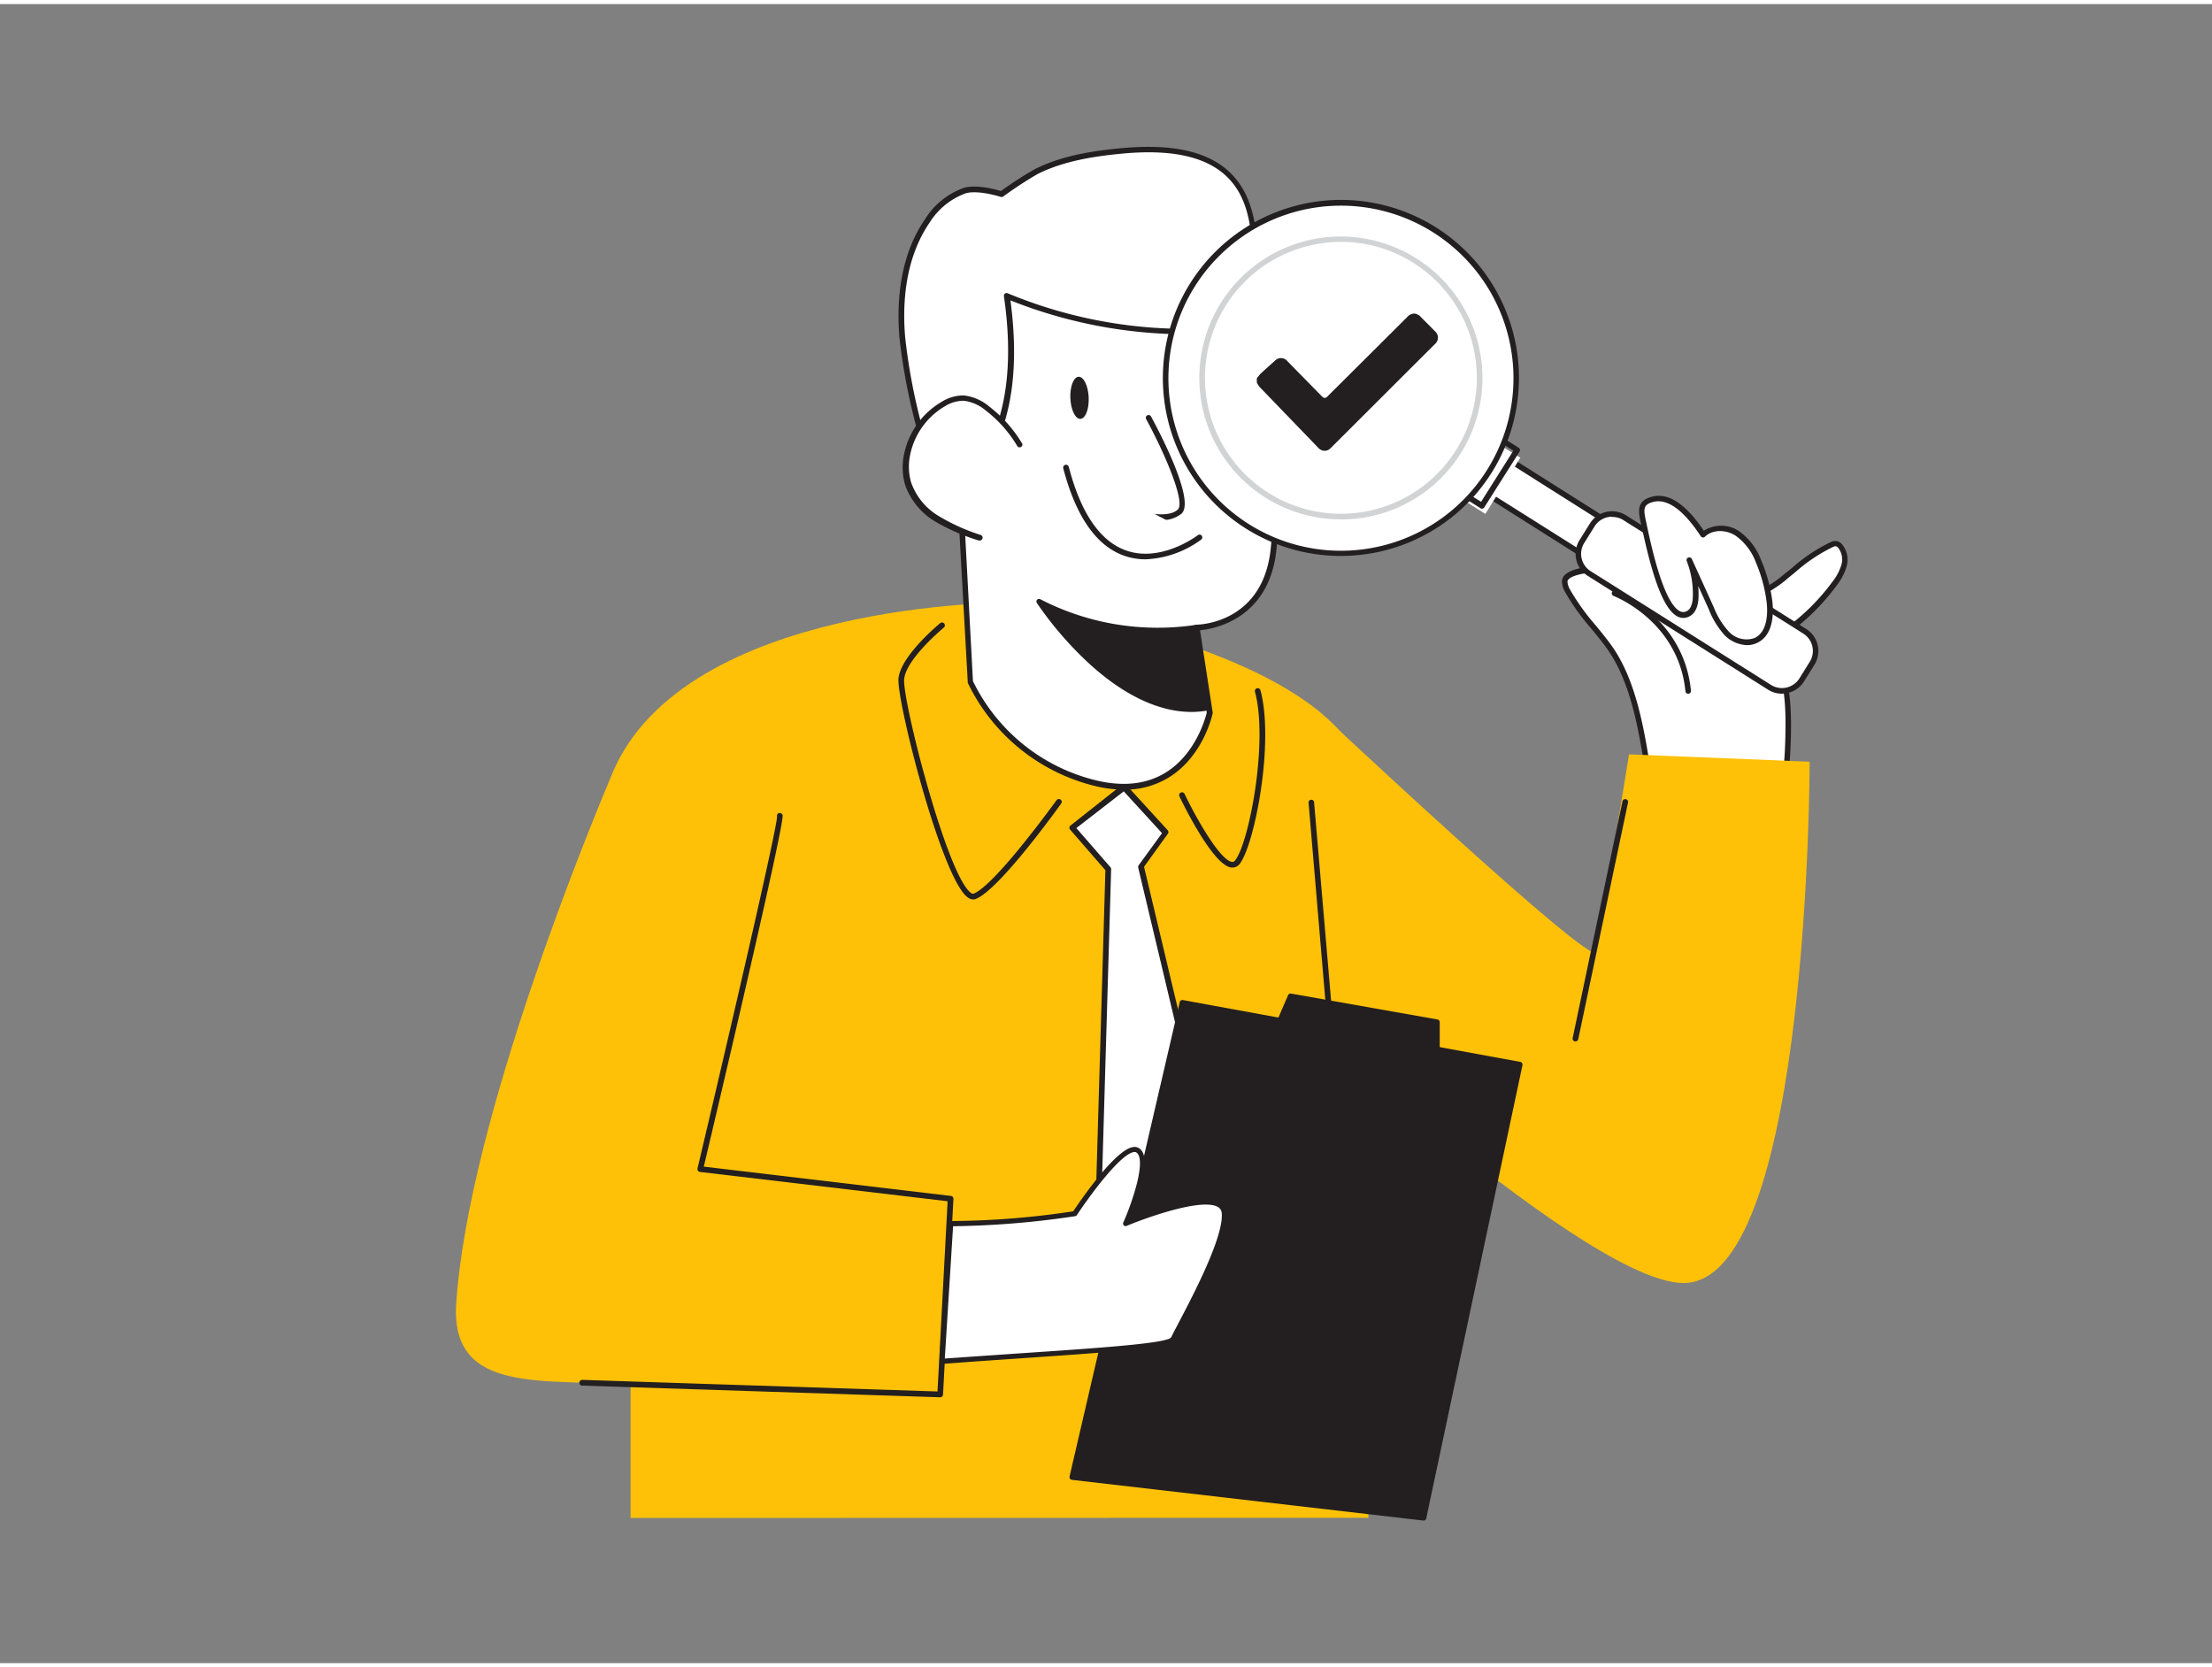 <svg xmlns="http://www.w3.org/2000/svg" viewBox="0 0 400 300" width="406" height="306" class="illustration"><rect x="0" y="0" width="400" height="300" fill="#808080" stroke="none"/><g id="_161_quality_check_flatline" data-name="#161_quality_check_flatline"><path d="M299.22,146.81h21.51c2.07-4.26,2.49-9.2,2.61-14,.11-4.35,0-8.78-1.32-12.92a21.89,21.89,0,0,0-26.31-14.44,9.91,9.91,0,0,0-5.12-3.16c-1.91-.41-7.58.14-7.64,2.09a3.45,3.45,0,0,0,.54,1.72c1.95,3.66,5,6.62,7.4,10C296.54,123.87,297.5,136.13,299.22,146.81Z" fill="#fff"></path><path d="M320.73,147.31H299.22a.51.51,0,0,1-.5-.42c-.26-1.67-.51-3.38-.77-5.1-1.36-9.31-2.77-18.94-7.47-25.4-.85-1.17-1.8-2.32-2.71-3.44a40.79,40.79,0,0,1-4.72-6.58,4,4,0,0,1-.6-2,1.73,1.73,0,0,1,.76-1.34c1.66-1.31,5.85-1.58,7.49-1.23a10.37,10.37,0,0,1,5.17,3.09,22.84,22.84,0,0,1,15.23,1.68,22.54,22.54,0,0,1,11.39,13.17c1.37,4.21,1.46,8.78,1.35,13.09-.12,4.77-.53,9.79-2.66,14.17A.5.5,0,0,1,320.73,147.31Zm-21.09-1h20.78c1.93-4.14,2.3-8.92,2.42-13.48.13-4.88,0-8.91-1.3-12.75A21.39,21.39,0,0,0,295.83,106a.5.5,0,0,1-.49-.14,9.31,9.31,0,0,0-4.85-3c-1.42-.31-5.32,0-6.67,1-.36.29-.37.51-.37.58a3.2,3.2,0,0,0,.48,1.47,40.9,40.9,0,0,0,4.61,6.42c.92,1.12,1.88,2.29,2.75,3.49,4.84,6.65,6.27,16.4,7.65,25.83C299.17,143.22,299.4,144.78,299.64,146.31Z" fill="#231f20"></path><path d="M322.8,103.62c2.69-2.13,5.27-4.51,8.42-5.85a1.49,1.49,0,0,1,.84-.18,1.23,1.23,0,0,1,.69.45,3.93,3.93,0,0,1,.69,3.53,9.66,9.66,0,0,1-1.74,3.29,38.52,38.52,0,0,1-7.07,7.36,14.77,14.77,0,0,1-6.08,3.21c-3.08.63-10.16-2.4-7-6.53.9-1.18,3-1,4.24-1.33A20.56,20.56,0,0,0,322.8,103.62Z" fill="#fff"></path><path d="M317.63,116c-2.36,0-5.6-1.3-6.85-3.28a3.42,3.42,0,0,1,.35-4.14c.76-1,2.08-1.15,3.24-1.3a9.16,9.16,0,0,0,1.26-.21,20.45,20.45,0,0,0,6.86-3.86L324,102A30.45,30.45,0,0,1,331,97.31a2,2,0,0,1,1.12-.21,1.7,1.7,0,0,1,1,.61,4.4,4.4,0,0,1,.8,4,10.32,10.32,0,0,1-1.83,3.47,38.58,38.58,0,0,1-7.16,7.45,15.33,15.33,0,0,1-6.29,3.31A4.64,4.64,0,0,1,317.63,116Zm5.48-12a21.34,21.34,0,0,1-7.21,4,9.26,9.26,0,0,1-1.4.24c-1,.13-2.07.26-2.57.91a2.47,2.47,0,0,0-.3,3c1.18,1.89,4.85,3.14,6.82,2.74a14.33,14.33,0,0,0,5.87-3.11,38.16,38.16,0,0,0,7-7.27,9.27,9.27,0,0,0,1.66-3.11,3.43,3.43,0,0,0-.58-3.08.79.79,0,0,0-.4-.28,1.16,1.16,0,0,0-.56.14,29.81,29.81,0,0,0-6.83,4.58l-1.48,1.2Z" fill="#231f20"></path><path d="M167.54,82c-1.6-7.18-3.73-14.29-4.37-21.62s.36-15.1,4.52-21.16a13.15,13.15,0,0,1,6.75-5.46c2.46-.75,6.68.63,6.68.63a70.88,70.88,0,0,1,6.35-4.14c4.67-2.33,10-3.18,15.13-3.68,7.37-.71,15.91-.33,20.59,5.4,3.44,4.21,3.74,10.08,3.88,15.51l.37,13.92" fill="#fff"></path><path d="M167.54,82.5a.52.52,0,0,1-.5-.41c-.42-1.87-.87-3.75-1.33-5.62a107.51,107.51,0,0,1-3.05-16.07c-.52-6-.15-14.57,4.61-21.5a13.69,13.69,0,0,1,7-5.66c2.25-.68,5.76.27,6.73.56a66.8,66.8,0,0,1,6.22-4c4.93-2.45,10.51-3.26,15.31-3.72,10.27-1,17.15.83,21,5.59,3.7,4.52,3.87,11.05,4,15.81L228,61.37a.52.52,0,0,1-.5.53.51.51,0,0,1-.53-.5l-.37-13.93c-.15-5.76-.55-11.26-3.76-15.19-3.65-4.47-10.24-6.18-20.14-5.22-4.71.46-10.17,1.25-15,3.63a70.51,70.51,0,0,0-6.28,4.1.51.51,0,0,1-.46.07s-4.1-1.32-6.37-.63a12.93,12.93,0,0,0-6.47,5.26c-4.59,6.68-4.94,15-4.43,20.82a106.49,106.49,0,0,0,3,15.92c.45,1.88.91,3.75,1.33,5.64a.51.51,0,0,1-.39.61Z" fill="#231f20"></path><path d="M247.46,273.72c-5-92.1,2.92-126.4-1-135.88-9.29-22.32-63.73-29.63-63.73-29.63s-58.91-.3-72,30.89c-3.28,7.84-26,62.26-28.23,95.84-1.13,16.79,16.33,13.4,31.53,14.81v24Z" fill="#ffc107"></path><polygon points="210.79 149.75 206.32 155.89 223.77 229.11 213.44 249.9 198.28 229.11 200.41 156.44 193.9 148.95 203.27 141.53 210.79 149.75" fill="#fff"></polygon><path d="M213.44,250.41a.53.53,0,0,1-.42-.21l-15.15-20.79a.46.46,0,0,1-.1-.32l2.12-72.47-6.38-7.34a.52.52,0,0,1-.13-.38.57.57,0,0,1,.2-.36l9.37-7.41a.51.51,0,0,1,.7.05l7.52,8.22a.51.51,0,0,1,0,.65L206.88,156l17.39,73a.47.47,0,0,1,0,.35L213.9,250.13a.5.5,0,0,1-.42.28ZM198.8,229l14.55,20,9.87-19.86-17.4-73a.52.52,0,0,1,.09-.42l4.22-5.8-6.92-7.56L194.64,149l6.16,7.08a.49.49,0,0,1,.13.35Z" fill="#231f20"></path><path d="M216.37,112.75l2.37,15.4s-3.5,16.72-20.45,12.79a33.82,33.82,0,0,1-22.86-18.4l-1.9-35.81s12.47-6.81,8.53-34c0,0,18.88,9.13,44,5.7,0,0,6,28,4.12,41.11S216.37,112.75,216.37,112.75Z" fill="#fff"></path><path d="M203.21,142.05a22.21,22.21,0,0,1-5-.61A34.65,34.65,0,0,1,175,122.73a.47.47,0,0,1,0-.17L173,86.75a.5.5,0,0,1,.27-.47c.12-.07,12.11-7,8.27-33.47a.55.55,0,0,1,.21-.49.53.53,0,0,1,.53,0A84,84,0,0,0,226,57.93a.52.52,0,0,1,.58.4c.24,1.15,6,28.23,4.12,41.29C229,111.31,219.45,113,217,113.23l2.29,14.84a.61.61,0,0,1,0,.19c-.07.31-1.66,7.59-7.74,11.47A15.08,15.08,0,0,1,203.21,142.05Zm-27.27-19.63a33.54,33.54,0,0,0,22.47,18c4.9,1.14,9.13.61,12.54-1.56,5.37-3.42,7.07-9.91,7.27-10.74l-2.36-15.3a.51.51,0,0,1,.5-.6c.47,0,11.47-.25,13.3-12.76,1.75-12-3.24-36.75-4-40.45a86.35,86.35,0,0,1-42.94-5.43C186,78.12,176,85.8,174.06,87Z" fill="#231f20"></path><path d="M207.68,74.83s8,14.76,5.61,17-8.49,0-8.49,0" fill="#fff"></path><path d="M209.93,93.3a17.9,17.9,0,0,1-5.3-1,.49.49,0,0,1-.3-.63.51.51,0,0,1,.64-.31c.06,0,5.8,2,8,.06,1.48-1.35-2.45-10.39-5.71-16.37a.5.5,0,0,1,.88-.48c1.37,2.52,8.1,15.22,5.51,17.58A5.45,5.45,0,0,1,209.93,93.3Z" fill="#231f20"></path><ellipse cx="195.21" cy="71.2" rx="1.66" ry="3.81" transform="translate(-2.82 8.27) rotate(-2.41)" fill="#231f20"></ellipse><ellipse cx="219.81" cy="72.22" rx="1.66" ry="3.81" transform="matrix(1, -0.04, 0.04, 1, -2.84, 9.3)" fill="#231f20"></ellipse><path d="M184.39,79.73a23.19,23.19,0,0,0-5.82-6.62,7.87,7.87,0,0,0-4.34-1.91,7,7,0,0,0-3.72,1.11A13.79,13.79,0,0,0,164,81.45a10.93,10.93,0,0,0,.2,5.3,12.17,12.17,0,0,0,5.28,6.35,36.15,36.15,0,0,0,7.71,3.33" fill="#fff"></path><path d="M177.17,97l-.17,0a37,37,0,0,1-7.82-3.39,12.59,12.59,0,0,1-5.49-6.62,11.38,11.38,0,0,1-.21-5.56,14.27,14.27,0,0,1,6.77-9.49,7.38,7.38,0,0,1,4-1.17,8.49,8.49,0,0,1,4.63,2,23.84,23.84,0,0,1,6,6.77A.52.52,0,0,1,184,80a22.63,22.63,0,0,0-5.7-6.47,7.58,7.58,0,0,0-4-1.8,6.38,6.38,0,0,0-3.44,1,13.25,13.25,0,0,0-6.28,8.8,10.28,10.28,0,0,0,.19,5,11.57,11.57,0,0,0,5,6.06A35.88,35.88,0,0,0,177.34,96a.51.51,0,0,1,.32.65A.52.52,0,0,1,177.17,97Z" fill="#231f20"></path><path d="M216.37,112.75a46.36,46.36,0,0,1-28.43-4.69s14.49,22.28,30.66,19.14Z" fill="#231f20"></path><path d="M215.48,128c-5.9,0-12.27-3-18.61-8.82a64.08,64.08,0,0,1-9.35-10.85.5.5,0,0,1,0-.6.49.49,0,0,1,.6-.11,46.26,46.26,0,0,0,28.09,4.64.49.49,0,0,1,.39.08.49.49,0,0,1,.21.33l2.23,14.45a.5.5,0,0,1-.4.57A17.12,17.12,0,0,1,215.48,128Zm-26-18.65c3.61,4.91,15.59,19.55,28.57,17.44L216,113.33A47.7,47.7,0,0,1,189.46,109.35Z" fill="#231f20"></path><path d="M282.14,77.2h.43a3.48,3.48,0,0,1,3.48,3.48V108.3a0,0,0,0,1,0,0h-7.39a0,0,0,0,1,0,0V80.69a3.48,3.48,0,0,1,3.48-3.48Z" transform="translate(511.45 -96.58) rotate(122.24)" fill="#fff"></path><path d="M292.44,103.36a3.9,3.9,0,0,1-2.11-.62L267,88a.45.45,0,0,1-.22-.32.48.48,0,0,1,.06-.37l3.94-6.26a.5.5,0,0,1,.69-.15L294.8,95.64a4,4,0,0,1,1.25,5.49l-.23.37h0a4,4,0,0,1-2.49,1.76A4.5,4.5,0,0,1,292.44,103.36ZM267.92,87.43l22.94,14.46a2.92,2.92,0,0,0,2.25.39A3,3,0,0,0,295,101l.23-.36a3,3,0,0,0-.93-4.11L271.33,82Zm27.47,13.8h0Z" fill="#231f20"></path><rect x="262.37" y="80.56" width="11.94" height="6.71" transform="matrix(-0.53, 0.85, -0.85, -0.53, 482.46, -98.28)" fill="#fff"></rect><path d="M268,91.25a.5.5,0,0,1-.27-.08l-5.67-3.58a.5.5,0,0,1-.16-.69l6.37-10.09a.49.49,0,0,1,.69-.16l5.67,3.58a.47.47,0,0,1,.22.31.51.51,0,0,1-.06.38L268.41,91a.5.5,0,0,1-.31.22ZM263,87l4.83,3,5.84-9.25-4.83-3Z" fill="#231f20"></path><rect x="300.9" y="84.73" width="11.94" height="46.97" rx="4.21" transform="translate(562.11 -93.6) rotate(122.24)" fill="#fff"></rect><path d="M322.22,124.7a4.67,4.67,0,0,1-2.5-.73l-32.6-20.57a4.71,4.71,0,0,1-1.47-6.5l1.87-3a4.73,4.73,0,0,1,6.5-1.47L326.62,113a4.71,4.71,0,0,1,1.47,6.5l-1.87,3a4.7,4.7,0,0,1-3,2.08A4.63,4.63,0,0,1,322.22,124.7Zm-30.71-32a3.72,3.72,0,0,0-3.15,1.73l-1.87,3a3.67,3.67,0,0,0-.48,2.8,3.71,3.71,0,0,0,1.64,2.32l32.6,20.56a3.73,3.73,0,0,0,5.13-1.16h0l1.87-3a3.71,3.71,0,0,0-1.16-5.12l-32.6-20.56A3.69,3.69,0,0,0,291.51,92.74Z" fill="#231f20"></path><path d="M215.68,50.69A31.69,31.69,0,1,0,259.4,40.8,31.71,31.71,0,0,0,215.68,50.69Z" fill="#fff"></path><path d="M242.43,99.79a32.17,32.17,0,0,1-27.17-49.36h0a32.19,32.19,0,1,1,27.17,49.36ZM216.1,51a31.2,31.2,0,1,0,19.5-13.78A31.25,31.25,0,0,0,216.1,51Z" fill="#231f20"></path><path d="M255.86,46.4a25.07,25.07,0,1,1-34.57,7.83A25.07,25.07,0,0,1,255.86,46.4Z" fill="#fff"></path><path d="M242.45,93.17A25.57,25.57,0,1,1,256.13,46h0a25.56,25.56,0,0,1-13.68,47.19ZM242.53,43a24.86,24.86,0,0,0-5.47.61,24.58,24.58,0,1,0,18.54,3.19h0A24.41,24.41,0,0,0,242.53,43Z" fill="#d1d3d4"></path><path d="M216.88,96.43s-17.31,13.43-24.13-12.61" fill="#fff"></path><path d="M207.16,100.4a11.73,11.73,0,0,1-3.76-.61c-5.09-1.73-8.83-7.06-11.13-15.85a.5.5,0,0,1,1-.25c2.2,8.44,5.73,13.54,10.48,15.15,6.33,2.16,12.79-2.75,12.85-2.8a.5.5,0,1,1,.62.79A18.21,18.21,0,0,1,207.16,100.4Z" fill="#231f20"></path><path d="M305.2,110.25c1.08-.5,1.38-1.88,1.42-3.08a17,17,0,0,0-1.13-6.62l3.94,8.67a14.24,14.24,0,0,0,2.91,4.68,4.87,4.87,0,0,0,5.09,1.21c2.45-1.1,2.86-4.4,2.52-7.06a26.54,26.54,0,0,0-1.95-7.22,10.89,10.89,0,0,0-3.93-5.15c-1.87-1.16-4.53-1.25-6.1.27-1.72-2.63-5.27-7.36-9.07-6.42-2.49.61-2.2,2-1.7,4.29C297.89,96.91,300.82,112.3,305.2,110.25Z" fill="#fff"></path><path d="M315.94,115.92a6,6,0,0,1-3.94-1.66,14.85,14.85,0,0,1-3-4.84l-1.9-4.19a18.39,18.39,0,0,1,.05,2c-.06,1.81-.65,3-1.71,3.52a2.29,2.29,0,0,1-2.07,0c-3-1.5-5-9.32-6.45-16l-.18-.8c-.47-2.14-.92-4.16,2.07-4.89s6.09,1.42,9.29,6.17a5.85,5.85,0,0,1,6.26,0,11.28,11.28,0,0,1,4.13,5.38,27.65,27.65,0,0,1,2,7.35c.18,1.41.5,6.11-2.81,7.58A4.13,4.13,0,0,1,315.94,115.92Zm-10.45-15.87a.49.49,0,0,1,.45.29l3.94,8.67a14.26,14.26,0,0,0,2.8,4.52,4.37,4.37,0,0,0,4.55,1.12c2.68-1.2,2.38-5.31,2.23-6.54a26.56,26.56,0,0,0-1.92-7.09,10.31,10.31,0,0,0-3.73-4.92c-1.56-1-4-1.22-5.5.21a.47.47,0,0,1-.4.14.51.51,0,0,1-.36-.22c-2.13-3.27-5.34-7-8.53-6.22-1.94.48-1.86,1.32-1.33,3.7l.17.81c.73,3.41,2.95,13.78,5.93,15.27a1.3,1.3,0,0,0,1.2,0h0c.87-.41,1.1-1.66,1.13-2.64a16.41,16.41,0,0,0-1.1-6.43.49.49,0,0,1,.27-.64A.48.48,0,0,1,305.49,100.05Z" fill="#231f20"></path><path d="M292,106.55s12,4.45,13.33,17.66" fill="#fff"></path><path d="M305.27,124.71a.49.49,0,0,1-.49-.45c-1.27-12.73-12.89-17.2-13-17.24a.51.51,0,0,1-.29-.65.5.5,0,0,1,.64-.29c.13,0,12.32,4.71,13.65,18.08a.5.5,0,0,1-.45.55Z" fill="#231f20"></path><path d="M238.06,127.5s50.06,47,50.58,43.92c3.31-19.27,5.94-35.75,5.94-35.75L327.24,137s0,92-22,94.23c-16.66,1.68-74.73-52.69-74.73-52.69Z" fill="#ffc107"></path><path d="M246.43,254.25a.52.52,0,0,1-.51-.48l-9.3-109.47a.52.52,0,0,1,1-.08L247,253.69a.51.51,0,0,1-.47.55Z" fill="#231f20"></path><path d="M170,251.93h0l-64.74-2.11a.52.52,0,0,1-.5-.54.54.54,0,0,1,.54-.5l64.23,2.1,1.83-34.4-44.79-5.3a.55.55,0,0,1-.36-.22.54.54,0,0,1-.08-.41c5.83-24.63,14.48-61.91,14.38-63.66a.51.51,0,0,1,.38-.61.54.54,0,0,1,.63.4c.38,1.52-11.5,51.93-14.25,63.54l44.69,5.3a.51.51,0,0,1,.45.54l-1.88,35.38A.52.52,0,0,1,170,251.93Z" fill="#231f20"></path><polygon points="213.82 180.59 274.85 191.76 257.45 273.72 193.9 266.35 213.82 180.59" fill="#231f20"></polygon><path d="M257.46,274.22h-.06l-63.56-7.36a.53.53,0,0,1-.35-.21.53.53,0,0,1-.08-.4l19.92-85.77a.5.5,0,0,1,.58-.38l61,11.18a.47.47,0,0,1,.32.21.54.54,0,0,1,.08.39l-17.4,81.95A.5.5,0,0,1,257.46,274.22Zm-62.95-8.3,62.55,7.25,17.19-81-60.05-11Z" fill="#231f20"></path><path d="M221.37,218.59c-.47-5.35-17.83,1.93-17.83,1.93s4.9-11.16,2.27-13.19-11.47,11.39-11.47,11.39a153.2,153.2,0,0,1-22.43,1.8l-1.56,24.9c24.9-1.8,41.05-2.51,41.82-4.11C213.69,238.12,221.84,223.94,221.37,218.59Z" fill="#fff"></path><path d="M170.35,245.87a.42.42,0,0,1-.32-.13.43.43,0,0,1-.14-.35l1.56-24.9a.47.47,0,0,1,.46-.43h0a151.94,151.94,0,0,0,22.16-1.76c1.16-1.73,7.49-11.06,10.78-11.61a1.55,1.55,0,0,1,1.24.28c2.43,1.88-.49,9.76-1.7,12.71,3.24-1.27,13.1-4.87,16.32-2.93a2.24,2.24,0,0,1,1.12,1.8h0c.39,4.54-5,14.83-7.91,20.36-.6,1.13-1.07,2-1.34,2.59-.69,1.45-7.8,2-28.25,3.4-4.26.29-8.92.61-14,1Zm2-24.89-1.5,23.94,13.43-.93c14.92-1,26.7-1.82,27.5-2.89.26-.56.74-1.47,1.34-2.61,2.65-5.06,8.18-15.58,7.81-19.86h0a1.36,1.36,0,0,0-.68-1.1c-2.82-1.7-12.89,1.88-16.52,3.41a.46.46,0,0,1-.6-.61c1.84-4.18,4.12-11.32,2.41-12.64a.64.64,0,0,0-.53-.1c-2.56.43-8.28,8.36-10.27,11.39a.5.5,0,0,1-.31.2A160.9,160.9,0,0,1,172.34,221Z" fill="#231f20"></path><path d="M284.89,187.57h-.1a.51.51,0,0,1-.4-.61l9-42.79a.51.51,0,0,1,.61-.4.52.52,0,0,1,.4.61l-9,42.79A.51.51,0,0,1,284.89,187.57Z" fill="#231f20"></path><path d="M227.76,67.87a7.55,7.55,0,0,1,.64-.74L230.82,65a1,1,0,0,1,1.64,0l6.19,6.3a1,1,0,0,0,1.74,0l14.49-14.42a1,1,0,0,1,1.75,0l2.54,2.56a1,1,0,0,1,0,1.63L240.31,79.9a1,1,0,0,1-1.57,0q-5.31-5.48-10.61-11a3.62,3.62,0,0,1-.37-.56Z" fill="#231f20"></path><path d="M239.53,80.78h0a1.58,1.58,0,0,1-1.14-.54l-10.61-11a3.18,3.18,0,0,1-.33-.48l-.1-.16a.5.5,0,0,1-.08-.27v-.5a.47.47,0,0,1,.12-.32l.19-.23a5.07,5.07,0,0,1,.49-.55c.57-.53,1.16-1.06,1.74-1.58l.69-.61a1.5,1.5,0,0,1,2.33.06l6.18,6.3a1,1,0,0,0,.53.33h0A.93.93,0,0,0,240,71l14.48-14.42a1.79,1.79,0,0,1,1.24-.62,1.81,1.81,0,0,1,1.22.63l2.54,2.56a1.52,1.52,0,0,1,0,2.33L240.66,80.26A1.58,1.58,0,0,1,239.53,80.78ZM228.26,68.23l0,.07a1.91,1.91,0,0,0,.19.28q5.3,5.49,10.61,11a.65.65,0,0,0,.42.24h0a.73.73,0,0,0,.43-.23l18.86-18.83c.33-.33.33-.57,0-.92l-2.54-2.55a1.44,1.44,0,0,0-.52-.34,1,1,0,0,0-.52.33L240.74,71.66a1.77,1.77,0,0,1-1.21.61h0a1.77,1.77,0,0,1-1.23-.63l-6.18-6.3c-.37-.38-.55-.38-1,0l-.68.62c-.58.52-1.16,1-1.73,1.56a4.28,4.28,0,0,0-.4.45l-.08.1Z" fill="#231f20"></path><polygon points="230.54 185.93 233.38 179.38 259.85 184.06 259.85 190.97 230.54 185.93" fill="#231f20"></polygon><path d="M259.85,191.47h-.08l-29.31-5a.48.48,0,0,1-.37-.69l2.83-6.55a.5.5,0,0,1,.55-.3l26.47,4.68a.5.5,0,0,1,.41.5V191a.49.49,0,0,1-.18.38A.53.53,0,0,1,259.85,191.47Zm-28.59-5.92,28.09,4.82v-5.9l-25.66-4.53Z" fill="#231f20"></path><path d="M176,161.91a1.77,1.77,0,0,1-1.08-.43c-4.74-3.66-12.91-35.9-12.44-39.63.52-4.1,7.25-9.67,7.54-9.91a.52.52,0,0,1,.73.08.51.51,0,0,1-.07.72c-.07.06-6.71,5.55-7.17,9.24-.45,3.53,7.64,35.28,12,38.69.23.17.41.24.55.19,4-1.62,14.86-16.75,15-16.9a.52.52,0,0,1,.72-.12.51.51,0,0,1,.12.72c-.45.63-11.12,15.53-15.43,17.25A1.14,1.14,0,0,1,176,161.91Z" fill="#231f20"></path><path d="M222.87,156.14h-.19c-3.34-.37-8.79-11.6-9.4-12.87a.52.52,0,0,1,.25-.69.51.51,0,0,1,.68.24c2.21,4.63,6.49,12.06,8.58,12.29a.57.57,0,0,0,.57-.28c2.54-3.25,6-21.49,3.58-30.47a.52.52,0,0,1,.36-.64.51.51,0,0,1,.63.37c2.54,9.42-1.05,27.91-3.75,31.38A1.62,1.62,0,0,1,222.87,156.14Z" fill="#231f20"></path></g></svg>